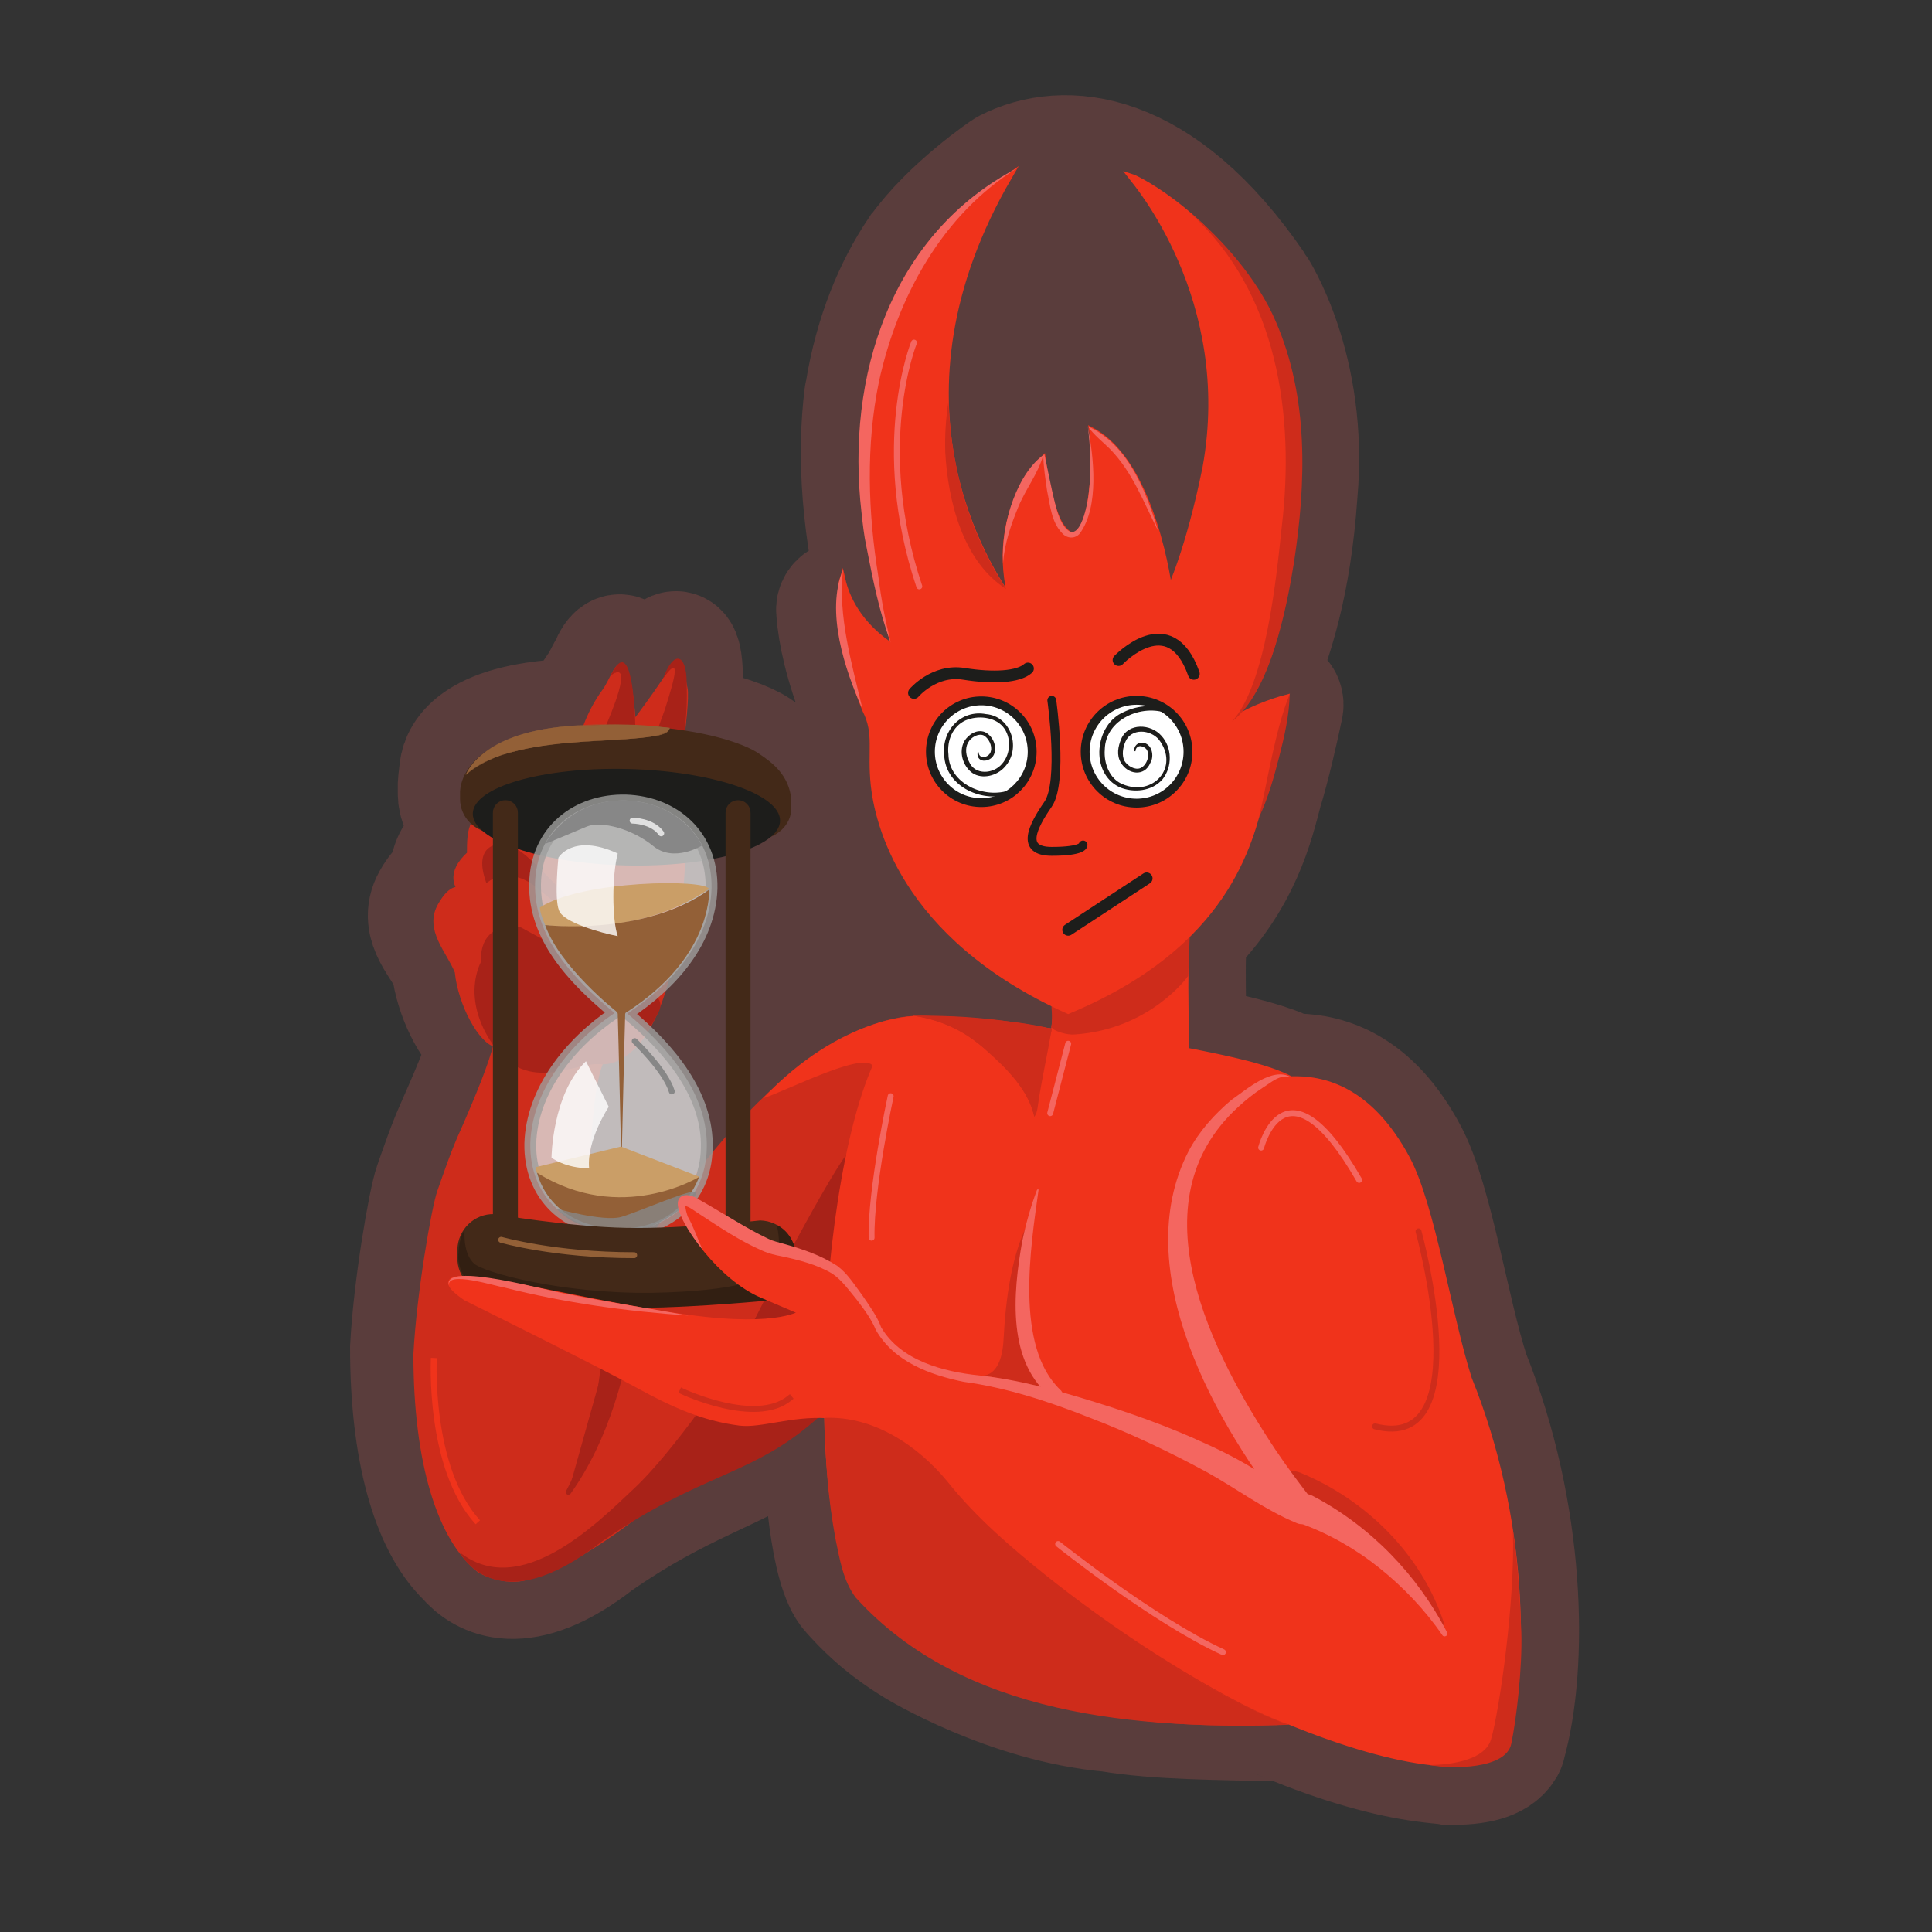 <svg width="400" height="400" viewBox="0 0 400 400" fill="none" xmlns="http://www.w3.org/2000/svg">
<rect x="0" y="0" width="400" height="400" fill="#333333" stroke="none"/>
<g clip-path="url(#clip0_243_4076)">
<g opacity="0.2">
<path d="M303.891 284.672C303.891 284.563 303.891 284.563 303.891 284.672C299.612 271.506 296.32 249.013 291.163 239.247C283.482 224.654 273.937 222.57 267.353 222.679C267.134 222.679 266.805 222.57 266.585 222.46C266.146 222.241 265.598 222.021 265.159 221.802C260.77 219.936 254.077 218.4 246.726 216.974C245.957 216.864 245.409 216.206 245.299 215.328C245.189 211.049 245.08 206.002 245.08 200.954C245.08 198.321 245.189 195.578 245.299 192.945C245.409 191.628 245.409 192.835 245.409 192.835C256.601 181.863 259.234 170.342 260.989 163.649C262.526 158.711 264.391 150.592 265.269 146.313C265.598 144.996 264.281 143.899 263.074 144.338C260.77 145.106 257.369 146.422 254.735 148.288C254.626 148.397 258.905 141.704 260.221 139.181C260.221 139.071 260.221 139.071 260.331 138.961C262.964 132.159 266.914 121.296 268.231 102.095C270.535 76.31 259.673 59.852 259.563 59.742C239.813 30.775 220.173 29.459 208.652 35.384C208.542 35.384 196.912 43.284 190.548 52.281L190.438 52.391C185.61 59.632 181.441 69.178 179.466 81.467C179.466 81.686 179.356 81.796 179.356 81.906C177.82 94.085 178.588 109.336 183.526 128.428C183.964 130.074 181.989 131.281 180.783 130.184C179.027 128.647 177.71 127.002 176.613 125.466C175.626 123.929 173.321 124.697 173.541 126.453C173.87 130.952 175.187 137.316 178.588 145.874C181.002 150.811 179.576 154.322 180.344 161.454C181.002 168.477 155.985 172.097 155.985 172.097C157.631 172.097 159.167 171.659 160.374 170.671C161.801 169.574 162.788 167.818 162.898 165.953V164.527C162.898 164.417 162.898 164.307 162.898 164.307C162.349 159.699 159.387 157.285 156.424 155.31C154.449 153.993 149.512 152.018 142.16 150.811C141.283 150.702 140.734 149.824 140.734 148.946C140.953 146.752 141.283 143.35 141.063 141.814C141.063 140.936 141.063 140.059 140.953 139.181C140.624 132.049 138.759 136.657 138.43 137.206C138.43 137.206 138.43 137.316 138.32 137.316C137.552 138.852 135.138 142.363 133.163 145.106C132.285 146.422 130.201 145.764 130.091 144.228C130.091 143.57 129.981 142.911 129.981 142.034C129.323 132.707 127.348 136.328 126.689 137.974C126.689 138.084 126.689 138.084 126.58 138.193C125.921 139.291 125.153 140.936 124.495 142.034C122.959 144.118 121.752 146.313 120.984 148.178C120.764 148.727 120.106 149.166 119.448 149.166C98.71 149.824 95.858 156.627 95.528 159.37C95.199 162.113 95.309 161.235 95.199 162.661V164.197C95.199 166.172 96.077 167.928 97.503 169.025C96.735 170.561 96.516 171.988 96.516 174.731C96.516 175.17 96.296 175.609 95.967 175.938C93.663 178.242 93.444 180.107 93.773 181.314C93.992 182.082 93.663 182.85 92.895 183.179C92.017 183.618 90.92 184.606 89.823 186.581C87.08 191.409 91.907 195.249 93.773 199.638C93.882 199.747 93.883 199.967 93.883 200.077C94.541 205.892 97.942 212.585 100.795 214.45C101.453 214.889 101.783 215.657 101.563 216.316C100.466 220.375 97.613 227.068 95.09 232.774C93.115 237.053 91.469 241.991 90.262 245.392C89.055 248.793 85.983 266.568 85.324 279.077C85.324 299.924 89.603 315.175 96.845 322.197C100.137 326.038 107.927 330.865 123.398 318.796C141.063 306.507 151.706 304.532 162.569 297.071C165.092 295.315 167.287 293.56 169.152 291.804C169.591 291.804 170.359 292.353 170.359 292.572C170.359 292.572 170.359 294.328 170.578 297.181C171.017 305.629 172.114 324.721 176.503 329.439C178.698 331.853 182.538 336.132 189.999 340.631C189.999 340.631 208.871 352.152 229.828 354.017C239.703 355.663 251.992 355.663 266.037 355.992C266.256 355.992 266.476 355.992 266.585 356.102C277.667 360.71 287.542 363.453 295.332 364.44C296.869 364.66 299.502 364.879 300.051 364.989C300.16 364.989 300.16 364.989 300.27 364.989C305.537 364.989 309.487 364.221 311.132 361.588C311.242 361.368 311.352 361.259 311.352 361.039C315.96 344.8 315.521 313.529 303.891 284.672Z" fill="#F46660"/>
<path d="M303.891 284.672C303.891 284.563 303.891 284.563 303.891 284.672ZM303.891 284.672C299.612 271.506 296.32 249.013 291.163 239.247C283.482 224.654 273.937 222.57 267.353 222.679C267.134 222.679 266.805 222.57 266.585 222.46C266.146 222.241 265.598 222.021 265.159 221.802C260.77 219.936 254.077 218.4 246.726 216.974C245.957 216.864 245.409 216.206 245.299 215.328C245.189 211.049 245.08 206.002 245.08 200.954C245.08 198.321 245.189 195.578 245.299 192.945C245.409 191.628 245.409 192.835 245.409 192.835C256.601 181.863 259.234 170.342 260.989 163.649C262.526 158.711 264.391 150.592 265.269 146.313C265.598 144.996 264.281 143.899 263.074 144.338C260.77 145.106 257.369 146.422 254.735 148.288C254.626 148.397 258.905 141.704 260.221 139.181C260.221 139.071 260.221 139.071 260.331 138.961C262.964 132.159 266.914 121.296 268.231 102.095C270.535 76.31 259.673 59.852 259.563 59.742C239.813 30.775 220.173 29.459 208.652 35.384C208.542 35.384 196.912 43.284 190.548 52.281L190.438 52.391C185.61 59.632 181.441 69.178 179.466 81.467C179.466 81.686 179.356 81.796 179.356 81.906C177.82 94.085 178.588 109.336 183.526 128.428C183.964 130.074 181.989 131.281 180.782 130.184C179.027 128.647 177.71 127.002 176.613 125.466C175.626 123.929 173.321 124.697 173.541 126.453C173.87 130.952 175.187 137.316 178.588 145.874C181.002 150.811 179.576 154.322 180.344 161.454C181.002 168.477 155.985 172.097 155.985 172.097C157.631 172.097 159.167 171.659 160.374 170.671C161.801 169.574 162.788 167.818 162.898 165.953V164.527C162.898 164.417 162.898 164.307 162.898 164.307C162.349 159.699 159.387 157.285 156.424 155.31C154.449 153.993 149.512 152.018 142.16 150.811C141.283 150.702 140.734 149.824 140.734 148.946C140.953 146.752 141.283 143.35 141.063 141.814C141.063 140.936 141.063 140.059 140.953 139.181C140.624 132.049 138.759 136.657 138.43 137.206C138.43 137.206 138.43 137.316 138.32 137.316C137.552 138.852 135.138 142.363 133.163 145.106C132.285 146.422 130.201 145.764 130.091 144.228C130.091 143.57 129.981 142.911 129.981 142.034C129.323 132.707 127.348 136.328 126.689 137.974C126.689 138.084 126.689 138.084 126.58 138.193C125.921 139.291 125.153 140.936 124.495 142.034C122.959 144.118 121.752 146.313 120.984 148.178C120.764 148.727 120.106 149.166 119.448 149.166C98.71 149.824 95.858 156.627 95.528 159.37C95.199 162.113 95.309 161.235 95.199 162.661V164.197C95.199 166.172 96.077 167.928 97.503 169.025C96.735 170.561 96.516 171.988 96.516 174.731C96.516 175.17 96.296 175.609 95.967 175.938C93.663 178.242 93.444 180.107 93.773 181.314C93.992 182.082 93.663 182.85 92.895 183.179C92.017 183.618 90.92 184.606 89.823 186.581C87.08 191.409 91.907 195.249 93.773 199.638C93.882 199.747 93.883 199.967 93.883 200.077C94.541 205.892 97.942 212.585 100.795 214.45C101.453 214.889 101.783 215.657 101.563 216.316C100.466 220.375 97.613 227.068 95.09 232.774C93.115 237.053 91.469 241.991 90.262 245.392C89.055 248.793 85.983 266.568 85.324 279.077C85.324 299.924 89.603 315.175 96.845 322.197C100.137 326.038 107.927 330.865 123.398 318.796C141.063 306.507 151.706 304.532 162.569 297.071C165.092 295.315 167.287 293.56 169.152 291.804C169.591 291.804 170.359 292.353 170.359 292.572C170.359 292.572 170.359 294.328 170.578 297.181C171.017 305.629 172.114 324.721 176.503 329.439C178.698 331.853 182.538 336.132 189.999 340.631C189.999 340.631 208.871 352.152 229.828 354.017C239.703 355.663 251.992 355.663 266.037 355.992C266.256 355.992 266.476 355.992 266.585 356.102C277.667 360.71 287.542 363.453 295.332 364.44C296.869 364.66 299.502 364.879 300.051 364.989C300.16 364.989 300.16 364.989 300.27 364.989C305.537 364.989 309.487 364.221 311.132 361.588C311.242 361.368 311.352 361.259 311.352 361.039C315.96 344.8 315.521 313.529 303.891 284.672Z" stroke="#F46660" stroke-width="25.683" stroke-miterlimit="10" stroke-linecap="round"/>
</g>
<path d="M197.571 212.364C187.367 207.427 164.654 213.571 138.541 251.535C136.127 254.937 127.898 267.116 125.484 270.298C124.716 264.043 122.85 251.535 121.204 246.598H121.424C121.424 246.598 121.534 225.97 124.386 219.716C145.673 218.399 141.174 151.907 141.174 151.907C141.174 151.907 142.161 144.117 141.723 142.471C141.284 140.825 140.954 134.681 139.199 138.412C137.882 141.155 131.079 150.152 131.079 150.152C131.079 150.152 130.421 140.606 129.214 138.412C128.117 136.546 126.8 141.045 125.264 143.13C121.534 148.177 120.327 153.663 120.327 153.663C120.327 153.663 115.06 159.149 111 157.832C106.502 156.406 104.088 157.723 101.893 159.588C100.028 161.234 101.893 165.074 101.016 166.281C97.614 170.78 97.285 171.328 97.285 176.814C92.677 180.984 94.981 183.837 95.639 184.495C95.2 184.166 93.555 183.398 91.25 187.457C88.398 192.395 93.006 196.784 94.761 201.173C95.42 207.866 99.699 215.656 102.771 216.205C102.003 219.935 98.821 227.616 95.968 234.089C93.993 238.368 92.348 243.306 91.141 246.707C89.934 250.109 86.862 267.884 86.203 280.392C86.203 302.775 91.141 318.685 99.37 325.049C99.48 325.159 104.417 327.902 109.135 326.475C122.192 322.964 144.027 305.628 164.654 282.148C191.646 251.316 208.104 217.521 197.571 212.364Z" fill="#CE2C1B" stroke="#CE2C1B" stroke-width="1.223" stroke-miterlimit="10" stroke-linecap="round" stroke-linejoin="round"/>
<path d="M126.471 139.838C126.471 139.838 129.873 132.158 130.75 143.24C131.189 148.616 131.08 150.152 131.08 150.152L126.142 150.262C126.032 150.152 131.848 135.559 126.471 139.838Z" fill="#A82218"/>
<path d="M126.471 139.838C130.092 132.158 131.079 142.801 131.299 145.873C131.408 147.3 131.518 148.726 131.518 150.262C131.518 150.591 131.299 150.811 130.97 150.811L126.032 150.92C125.703 150.92 125.374 150.481 125.483 150.152C126.142 148.616 131.518 136.218 126.471 139.838ZM126.471 139.838C129.763 137.095 128.885 142.033 128.446 143.788C127.897 146.093 127.239 148.287 126.581 150.372L126.032 149.604L130.97 149.494L130.421 150.043C130.531 147.519 131.079 131.28 126.471 139.838Z" fill="#A82218"/>
<path d="M100.248 199.197C100.248 199.197 99.15 191.627 107.489 192.504C113.634 195.796 119.559 199.197 119.559 199.197C119.559 199.197 124.825 204.574 128.556 204.574C128.556 204.574 137.992 205.232 135.797 209.292C133.603 213.461 129.872 220.154 124.277 219.716C118.681 219.277 109.574 225.86 102.661 216.095C95.859 206.329 100.248 199.197 100.248 199.197Z" fill="#A82218" stroke="#A82218" stroke-width="1.223" stroke-miterlimit="10"/>
<path d="M137.337 140.387C137.337 140.387 141.177 132.268 141.616 140.277C141.835 145.324 141.177 151.359 141.177 151.359C141.177 151.359 137.446 151.03 136.788 151.03C136.898 150.043 143.152 131.829 137.337 140.387Z" fill="#A82218"/>
<path d="M137.336 140.387C139.42 134.572 142.164 135.23 142.164 141.374C142.273 144.776 142.163 148.067 141.725 151.359C141.725 151.688 141.395 151.908 141.066 151.908C139.64 151.798 138.104 151.579 136.677 151.469C136.348 151.469 136.129 151.14 136.239 150.81L137.665 146.86C138.214 144.885 142.163 133.694 137.336 140.387ZM137.336 140.387C137.775 139.619 139.75 136.437 139.969 138.851C139.75 142.91 138.214 147.08 137.226 151.03L136.787 150.372C138.214 150.481 139.75 150.481 141.176 150.591L140.518 151.14C140.957 147.08 141.286 142.91 141.066 138.851C140.957 138.302 140.847 137.315 140.518 137.095C140.408 136.985 139.969 137.205 139.75 137.424C138.652 138.412 137.994 139.399 137.336 140.387Z" fill="#A82218"/>
<path d="M101.017 181.861C101.017 181.861 105.845 178.46 111.77 183.507C117.695 188.554 122.742 190.968 124.388 192.395C126.034 193.821 133.166 201.831 132.837 205.232C132.837 199.965 127.131 192.065 119.45 188.335C114.294 183.617 109.685 178.021 106.613 176.265C103.541 174.51 98.823 175.058 101.017 181.861Z" fill="#A82218" stroke="#A82218" stroke-width="1.223" stroke-miterlimit="10"/>
<path d="M95.091 321.319C95.639 322.087 102.991 336.022 124.496 319.234C142.162 306.945 152.476 305.738 163.338 298.277C173.871 291.036 178.37 283.026 178.37 283.026C178.37 283.026 175.407 241.77 175.956 238.259C173.103 240.563 156.206 272.712 154.012 277.759C151.817 282.806 138.98 301.02 131.299 308.152C123.728 315.284 107.709 331.413 95.091 321.319Z" fill="#A82218"/>
<path d="M128.556 270.077C128.556 270.077 126.91 294.984 117.693 308.809L128.556 270.077Z" fill="#A82218"/>
<path d="M131.957 270.407C129.653 284.012 126.252 297.837 118.132 309.249C117.693 309.797 116.815 309.249 117.254 308.59C120.436 302.665 122.192 296.192 123.399 289.718C124.496 283.244 125.154 276.442 125.264 269.968C125.374 265.031 132.506 265.469 131.957 270.407Z" fill="#A82218"/>
<path d="M156.536 173.194C156.536 173.194 142.711 169.793 129.654 169.464C116.597 169.135 102.443 171.878 102.443 171.878C98.712 171.768 95.859 168.915 95.859 165.404V163.868C96.079 160.247 99.041 156.626 103.759 154.542C108.477 152.457 114.841 150.482 129.544 150.811C144.247 151.14 153.793 154.432 156.755 156.517C159.718 158.492 162.79 160.905 163.229 165.624V167.16C163.339 170.451 160.266 173.304 156.536 173.194Z" fill="#432918" stroke="#432918" stroke-width="1.223" stroke-miterlimit="10"/>
<path d="M161.508 169.97C161.642 164.457 147.51 159.641 129.942 159.212C112.374 158.783 98.023 162.904 97.888 168.417C97.754 173.93 111.886 178.747 129.454 179.175C147.023 179.604 161.373 175.483 161.508 169.97Z" fill="#1D1D1B"/>
<path d="M106.611 255.376H102.661V168.256C102.661 167.159 103.539 166.281 104.636 166.281C105.733 166.281 106.611 167.159 106.611 168.256V255.376Z" fill="#432918" stroke="#432918" stroke-width="1.223" stroke-miterlimit="10"/>
<path d="M154.779 257.242H150.829V168.257C150.829 167.16 151.707 166.282 152.804 166.282C153.901 166.282 154.779 167.16 154.779 168.257V257.242Z" fill="#432918" stroke="#432918" stroke-width="1.223" stroke-miterlimit="10"/>
<path opacity="0.8" d="M129.872 209.841C139.198 203.697 146.988 194.809 147.318 183.947C147.537 172.975 139.637 166.062 129.543 165.733C119.448 165.514 110.999 171.987 110.78 182.959C110.561 193.932 118.461 202.49 127.238 209.732C117.912 215.986 110.122 225.861 109.793 236.723C109.573 247.695 117.473 254.608 127.568 254.937C137.662 255.157 146.111 248.683 146.33 237.711C146.659 226.738 138.649 217.083 129.872 209.841Z" fill="#DADADA" stroke="#9D9D9C" stroke-width="2.446" stroke-miterlimit="10" stroke-linecap="round" stroke-linejoin="round"/>
<path d="M112.867 191.517C112.867 191.517 131.849 194.37 146.771 184.056C146.222 181.972 120.547 182.191 111.77 187.897C111.879 189.323 112.538 190.64 112.867 191.517Z" fill="#CA9E67"/>
<path d="M112.866 191.518C115.829 200.077 127.459 209.293 127.459 209.293C127.459 209.293 127.898 209.623 127.898 209.952C127.898 209.952 127.898 210.061 127.898 210.171C128.008 212.914 128.666 241.771 128.666 241.771C128.666 241.771 129.325 212.914 129.434 210.171C129.434 210.061 129.434 209.952 129.434 209.952C129.434 209.732 129.654 209.513 129.983 209.403C146.77 198.431 146.77 185.923 146.88 184.167C133.275 193.932 112.866 191.518 112.866 191.518Z" fill="#936037"/>
<path d="M111.109 242.429C111.109 242.429 126.032 253.181 144.794 243.526C143.368 247.476 138.869 254.608 127.568 254.388C113.084 253.73 111.109 242.429 111.109 242.429Z" fill="#936037"/>
<path d="M110.891 241.661L128.556 237.382L144.795 243.636C144.795 243.636 128.556 253.731 111.11 242.759C111.11 242.539 110.891 241.661 110.891 241.661Z" fill="#CA9E67"/>
<path opacity="0.8" d="M115.609 177.583C115.609 177.583 118.571 172.426 127.897 176.705C126.691 181.313 126.691 190.311 127.897 193.822C124.496 193.163 116.486 190.969 115.718 188.445C114.731 186.031 115.609 177.583 115.609 177.583Z" fill="white"/>
<path opacity="0.8" d="M121.314 219.716L126.032 229.152C126.032 229.152 121.423 236.065 121.972 241.88C117.034 241.88 114.182 239.686 114.182 239.686C114.182 239.686 114.291 226.519 121.314 219.716Z" fill="white"/>
<path d="M112.866 174.73C112.866 174.73 118.462 172.426 121.534 171.11C124.606 169.903 130.97 171.658 135.25 175.169C139.529 178.68 145.344 175.06 145.344 175.06C145.344 175.06 141.284 166.062 129.434 165.733C117.694 165.404 112.866 174.73 112.866 174.73Z" fill="#878787"/>
<path opacity="0.8" d="M115.169 250.219C115.169 250.219 124.824 252.962 128.555 251.975C132.286 250.878 141.831 246.598 143.916 246.708C146.001 246.818 135.577 255.705 129.652 254.828C123.837 253.95 119.997 255.157 115.169 250.219Z" fill="#878787"/>
<path opacity="0.8" d="M130.971 169.903C130.971 169.903 135.03 169.903 136.896 172.536" stroke="#F6F6F6" stroke-width="1.223" stroke-miterlimit="10" stroke-linecap="round" stroke-linejoin="round"/>
<path d="M131.408 215.546C131.408 215.546 137.772 221.581 139.089 225.97" stroke="#878787" stroke-width="1.223" stroke-miterlimit="10" stroke-linecap="round" stroke-linejoin="round"/>
<path d="M157.083 268.653C157.083 268.653 140.076 270.189 129.762 270.189C119.448 270.189 102.003 267.336 102.003 267.336C98.272 267.226 95.2 264.154 95.309 260.314V258.668C95.419 254.938 98.491 251.865 102.332 251.975C102.332 251.975 117.693 254.608 129.653 254.828C141.612 255.047 157.412 253.292 157.412 253.292C161.143 253.401 164.215 256.474 164.105 260.314V261.96C163.996 265.69 160.814 268.653 157.083 268.653Z" fill="#432918" stroke="#432918" stroke-width="1.223" stroke-miterlimit="10" stroke-linecap="round" stroke-linejoin="round"/>
<path d="M103.759 256.692C103.759 256.692 114.841 259.874 131.299 259.874" stroke="#936037" stroke-width="1.223" stroke-miterlimit="10" stroke-linecap="round" stroke-linejoin="round"/>
<path d="M157.413 264.483C163.118 262.069 160.814 253.62 160.814 253.62C160.814 253.62 165.752 255.705 164.654 262.508C163.557 269.42 157.303 269.42 157.303 269.42C157.303 269.42 137.992 271.176 129.763 270.627C121.534 270.078 109.903 269.201 102.003 267.884C94.761 266.677 94.871 260.313 94.871 260.313C94.871 260.313 94.871 256.363 96.188 254.717C96.078 256.802 96.298 259.765 98.053 261.52C99.809 263.385 116.157 267.884 134.92 267.665C153.463 267.335 157.413 264.483 157.413 264.483Z" fill="#321F12"/>
<path d="M96.409 160.468C96.409 160.468 99.701 150.483 121.755 150.154C127.022 150.044 130.862 149.715 138.652 150.702C137.884 155.201 106.943 150.483 96.409 160.468Z" fill="#936037"/>
<path d="M96.409 160.467C102.554 148.178 126.912 149.605 138.652 150.702C138.542 151.141 138.104 151.47 137.774 151.689C136.567 152.238 135.141 152.457 133.715 152.567C122.084 153.993 105.626 152.567 96.409 160.467ZM96.409 160.467C99.152 157.943 102.663 156.517 106.284 155.639C116.159 152.896 126.473 153.884 136.458 152.238C137.336 152.018 138.433 151.689 138.652 150.811C126.912 149.605 102.444 148.288 96.409 160.467Z" fill="#936037"/>
<path d="M304.111 285.439C299.942 272.382 296.54 249.78 291.384 240.014C283.484 225.202 273.718 223.227 267.245 223.446C262.746 221.032 254.736 219.277 245.629 217.521C245.41 207.207 244.971 192.285 246.946 181.752C250.018 165.732 218.747 200.514 218.747 200.514C218.747 200.514 219.077 206.659 218.199 213.571C202.399 211.816 189.232 210.938 189.232 210.938C180.674 214.01 174.749 237.271 172.335 262.727C169.811 261.3 164.545 258.667 160.704 258.338C155.438 258.009 141.284 245.281 141.284 249.341C141.284 253.4 149.293 264.482 157.742 268.103C163.447 270.517 166.191 271.724 166.191 271.724C166.191 271.724 161.802 275.455 142.491 272.821C117.035 269.42 83.021 259.325 96.407 268.652C96.407 268.652 124.277 282.477 131.847 286.646C139.418 290.816 145.563 293.559 153.134 294.546C157.413 295.095 163.667 292.571 171.238 293.01C171.567 308.92 173.652 322.635 177.602 328.889C188.684 346.664 239.156 357.856 266.915 356.429C289.628 365.756 307.732 368.06 311.902 361.038C315.852 344.36 315.852 314.516 304.111 285.439Z" fill="#F0331B" stroke="#F0331B" stroke-width="1.223" stroke-miterlimit="10"/>
<path d="M203.057 284.781C203.057 284.781 207.336 285.658 207.775 277.32C208.214 268.981 209.421 259.325 213.261 252.413C211.615 263.714 208.872 278.636 217.101 287.853C215.016 286.865 204.483 284.781 203.057 284.781Z" fill="#CE2C1B"/>
<path d="M215.016 246.378C213.37 258.228 210.079 278.746 219.515 287.743C220.612 288.621 219.295 290.376 218.088 289.608C208.323 282.367 209.75 267.664 211.615 257.13C212.383 253.4 213.37 249.889 214.687 246.378C214.797 246.158 215.126 246.268 215.016 246.378Z" fill="#F46660"/>
<path d="M170.799 293.667C170.799 293.667 171.896 324.28 177.711 330.643C183.527 336.898 203.935 359.72 266.806 357.087C249.689 351.162 211.615 326.474 196.584 308.15C184.404 292.57 170.799 293.667 170.799 293.667Z" fill="#CE2C1B"/>
<path d="M170.909 293.777C171.347 299.263 171.896 304.859 172.554 310.345C173.761 317.038 174.09 324.39 177.931 330.095C199.985 354.454 235.754 358.074 266.806 357.087C257.699 353.795 249.14 348.748 240.802 343.811C226.318 334.813 212.164 325.048 200.095 312.979C198.449 311.223 196.693 309.358 195.267 307.492C189.342 300.031 180.564 293.997 170.909 293.777ZM170.799 293.558C180.784 293.119 190 299.263 196.145 306.724C202.179 314.295 209.64 320.659 217.211 326.694C228.622 335.691 240.802 343.92 253.639 350.942C257.918 353.247 262.307 355.441 266.915 357.087C235.754 358.074 199.436 355.331 177.163 330.754C174.529 327.242 173.871 322.854 172.993 318.684C171.457 310.345 170.799 302.116 170.799 293.558Z" fill="#CE2C1B"/>
<path d="M214.028 230.798C215.235 223.336 216.662 218.07 217.759 213.023C217.759 213.023 203.824 209.841 189.67 210.389C189.67 210.389 196.363 211.267 201.3 215.107C206.348 218.838 212.821 224.982 214.028 230.798Z" fill="#CE2C1B"/>
<path d="M214.138 231.236C212.931 225.64 208.542 221.361 204.373 217.631C200.313 213.79 195.156 211.267 189.67 210.389C190.877 210.06 209.749 210.828 217.759 213.022C216.881 218.179 215.674 223.446 214.906 228.713C214.796 229.59 214.687 230.468 214.138 231.236Z" fill="#CE2C1B"/>
<path d="M218.088 205.78C218.088 205.78 238.606 201.062 245.848 189.98L245.409 201.83C245.409 201.83 237.728 212.583 222.367 213.57C221.16 213.68 218.856 213.022 218.307 212.473C218.636 210.937 218.088 205.78 218.088 205.78Z" fill="#CE2C1B" stroke="#CE2C1B" stroke-width="1.223" stroke-miterlimit="10" stroke-linecap="round"/>
<path d="M268.122 307.822C291.712 315.942 298.405 336.24 298.405 336.24L268.122 307.822Z" fill="#CE2C1B"/>
<path d="M269.11 304.86C282.825 310.456 294.346 321.867 298.955 336.021C299.174 336.679 298.186 337.008 297.967 336.35C292.481 324.61 281.838 315.503 269.549 311.553L267.135 310.785C262.746 309.468 264.831 303.214 269.11 304.86Z" fill="#CE2C1B"/>
<path d="M270.425 312.54C289.516 320.769 298.953 338.325 298.953 338.325L270.425 312.54Z" fill="#F0331B"/>
<path d="M271.742 309.687C283.702 315.941 293.467 326.036 299.611 337.996C299.941 338.654 298.953 339.093 298.624 338.544C295.003 333.277 290.505 328.559 285.567 324.609C280.63 320.659 275.034 317.477 269.218 315.393C265.049 313.637 267.682 307.712 271.742 309.687Z" fill="#F46660"/>
<path d="M295.99 365.427C295.99 365.427 308.169 365.866 310.912 360.489C313.875 348.2 313.875 333.278 312.229 316.491" fill="#F0331B"/>
<path d="M308.719 360.05C310.365 354.455 313.767 331.303 313.218 316.82C314.315 324.061 314.644 330.535 314.973 337.886C315.193 345.348 313.986 355.771 312.889 361.038C311.792 366.305 300.71 366.305 295.882 365.427C295.992 365.427 307.183 365.646 308.719 360.05Z" fill="#CE2C1B"/>
<path d="M261.1 237.6C261.1 237.6 266.147 217.74 281.398 244.293" stroke="#F46660" stroke-width="1.223" stroke-miterlimit="10" stroke-linecap="round" stroke-linejoin="round"/>
<path d="M219.074 319.672C219.074 319.672 238.824 335.472 253.198 342.056" stroke="#F46660" stroke-width="1.223" stroke-miterlimit="10" stroke-linecap="round" stroke-linejoin="round"/>
<path d="M221.16 216.095L217.43 230.468" stroke="#F46660" stroke-width="1.223" stroke-miterlimit="10" stroke-linecap="round"/>
<path d="M93.005 266.237C91.14 260.86 114.511 267.553 117.254 267.883C125.483 269.528 134.261 270.845 142.6 272.381C129.762 271.503 116.925 269.748 104.416 266.566C102.771 266.347 92.127 262.945 93.005 266.237Z" fill="#F46660"/>
<path d="M145.451 258.666C143.915 256.911 137.551 248.352 141.72 247.475C143.366 247.255 144.573 248.352 145.89 249.011C150.279 251.534 154.668 254.387 159.056 256.472C160.154 257.021 161.361 257.24 162.458 257.569C166.298 258.666 169.919 259.873 173.32 262.068C175.515 263.714 176.831 265.908 178.477 268.102C179.904 270.187 181.659 272.601 182.427 274.796C186.487 281.708 195.265 284.012 202.836 284.78C210.955 285.658 218.855 287.852 226.645 290.266C234.436 292.68 242.116 295.423 249.468 298.825C253.637 300.69 257.806 302.884 261.647 305.408C262.854 306.066 264.28 306.834 265.487 307.383C267.243 308.261 268.998 309.139 270.754 309.907L267.352 314.515C251.772 295.204 233.448 262.946 246.066 238.368C248.261 234.198 251.443 230.687 254.954 227.725C258.136 225.53 263.402 220.812 267.243 223.007C265.048 222.348 263.183 224.104 261.427 225.201C259.562 226.408 257.806 227.834 256.27 229.261C234.765 249.011 250.894 280.282 264.061 300.141C266.474 303.762 269.218 307.383 271.851 310.784C273.826 313.089 271.083 316.6 268.34 315.283C261.756 312.54 255.941 308.151 249.797 304.75C241.897 300.47 233.777 296.63 225.438 293.448C217.099 290.157 208.431 287.304 199.544 286.097C192.522 284.67 185.061 281.927 181.33 275.344C180.452 273.15 178.806 270.955 177.38 269.09C175.844 267.225 174.308 265.03 172.333 263.714C169.261 261.848 165.42 260.861 161.8 260.093C160.593 259.873 159.166 259.544 157.959 258.996C153.131 256.911 148.962 254.058 144.573 251.205C143.695 250.657 142.818 249.889 141.83 249.669C141.83 249.669 141.94 249.669 141.94 249.559C141.94 249.45 141.94 249.45 141.94 249.559C141.83 250.218 142.159 251.096 142.379 251.864C143.586 253.948 144.354 256.362 145.451 258.666Z" fill="#F46660"/>
<path d="M141.282 288.072C141.282 288.072 156.424 295.204 163.446 289.499" stroke="#CE2C1B" stroke-width="1.223" stroke-miterlimit="10" stroke-linecap="square" stroke-linejoin="round"/>
<path d="M189.341 210.389C189.341 210.389 174.199 210.279 157.96 227.396C162.897 225.86 181.002 216.423 180.892 221.471C185.281 218.618 189.341 210.389 189.341 210.389Z" fill="#F0331B"/>
<path d="M293.688 254.937C293.688 254.937 306.415 300.91 284.69 295.314" stroke="#CE2C1B" stroke-width="1.223" stroke-miterlimit="10" stroke-linecap="round" stroke-linejoin="round"/>
<path d="M174.42 119.978C174.42 119.978 171.786 128.646 179.138 146.97C181.661 151.907 180.125 155.418 180.893 162.55C181.661 169.682 186.489 193.711 221.161 209.292C254.078 195.577 258.686 174.62 261.32 164.525C263.514 157.613 266.257 144.446 266.257 144.446C266.257 144.446 259.454 146.202 255.065 149.384C260.113 142.142 261.978 138.082 263.185 134.132C264.392 130.182 275.254 87.939 261.429 63.252C251.664 45.367 235.974 37.138 234.218 36.589C234.986 37.577 255.943 61.825 249.579 96.827C246.068 114.163 242.118 122.282 242.118 122.282C242.118 122.282 238.936 96.059 226.099 89.146C227.306 96.607 225.55 118.003 219.406 108.457C217.102 104.288 215.895 95.071 215.895 95.071C215.895 95.071 204.374 105.934 209.531 124.696C204.374 117.454 181.771 83.111 208.982 36.48C198.339 43.941 165.642 64.897 185.282 134.242C177.602 129.414 175.188 123.379 174.42 119.978Z" fill="#F0331B" stroke="#F0331B" stroke-width="1.223" stroke-miterlimit="10" stroke-linecap="round"/>
<path d="M203.167 166.171C208.985 166.171 213.7 161.455 213.7 155.638C213.7 149.82 208.985 145.104 203.167 145.104C197.35 145.104 192.634 149.82 192.634 155.638C192.634 161.455 197.35 166.171 203.167 166.171Z" fill="white" stroke="#1D1D1B" stroke-width="1.834" stroke-miterlimit="10" stroke-linecap="round"/>
<path d="M235.316 166.281C241.194 166.281 245.959 161.516 245.959 155.638C245.959 149.76 241.194 144.995 235.316 144.995C229.438 144.995 224.673 149.76 224.673 155.638C224.673 161.516 229.438 166.281 235.316 166.281Z" fill="white" stroke="#1D1D1B" stroke-width="1.834" stroke-miterlimit="10" stroke-linecap="round"/>
<path d="M241.787 147.738C236.411 145.654 228.84 148.945 228.73 155.2C228.511 158.052 229.718 161.234 232.351 162.332C238.715 165.075 244.311 158.82 239.922 153.115C238.166 151.03 234.216 150.701 233.01 153.554C232.461 154.761 232.241 156.407 232.79 157.504C233.448 158.601 234.984 159.479 236.082 159.04C237.728 158.382 238.605 155.09 236.411 154.541C235.753 154.322 235.094 154.761 235.094 155.529H234.875C234.655 154.541 235.533 153.663 236.521 153.773C238.496 153.883 239.044 156.516 238.166 157.943C236.96 160.905 233.448 160.357 232.022 157.833C231.144 156.297 231.473 154.541 232.132 153.005C233.558 149.604 238.276 149.823 240.471 152.347C242.665 154.761 242.775 158.711 240.69 161.344C238.496 163.868 234.655 164.197 231.803 162.99C225.548 160.027 226.646 149.933 232.68 147.409C235.643 145.983 239.154 145.764 242.116 146.97L241.897 147.629L241.787 147.738Z" fill="#1D1D1B"/>
<path d="M209.531 164.196C203.715 166.5 195.706 162.989 195.486 156.296C194.938 151.248 198.997 146.859 204.154 147.847C209.421 148.286 211.506 155.089 207.995 158.819C206.459 160.575 203.386 161.453 201.302 160.026C199.327 158.6 198.449 155.637 199.656 153.443C200.533 152.016 202.289 150.919 203.935 151.578C205.471 152.346 206.349 154.211 205.91 155.857C205.471 157.832 202.07 158.271 202.399 155.747C202.618 155.747 202.618 155.637 202.618 155.857C202.838 157.393 204.922 156.734 205.142 155.528C205.471 154.43 204.703 152.784 203.606 152.236C202.509 151.797 200.972 152.675 200.424 153.772C199.765 154.869 199.985 156.515 200.643 157.722C201.85 160.575 205.69 160.246 207.446 158.161C209.311 156.076 209.421 152.565 207.665 150.48C205.91 148.396 202.399 148.066 199.875 149.164C197.242 150.371 196.035 153.333 196.364 156.186C196.474 162.33 203.935 165.512 209.202 163.537L209.531 163.428L209.75 164.086C209.86 164.086 209.531 164.196 209.531 164.196Z" fill="#1D1D1B"/>
<path d="M189.232 143.458C189.232 143.458 193.402 138.521 199.546 139.508C205.691 140.496 210.848 140.167 212.823 138.411" stroke="#1D1D1B" stroke-width="2.446" stroke-miterlimit="10" stroke-linecap="round"/>
<path d="M231.585 136.656C231.585 136.656 242.228 125.464 247.166 139.508" stroke="#1D1D1B" stroke-width="2.446" stroke-miterlimit="10" stroke-linecap="round" stroke-linejoin="round"/>
<path d="M221.161 192.504L237.4 181.861" stroke="#1D1D1B" stroke-width="2.446" stroke-miterlimit="10" stroke-linecap="round"/>
<path d="M217.762 144.995C217.762 144.995 220.176 161.892 216.994 166.5C213.812 171.108 211.179 176.265 217.762 176.265C224.345 176.265 224.236 174.949 224.236 174.949" stroke="#1D1D1B" stroke-width="1.834" stroke-miterlimit="10" stroke-linecap="round"/>
<path d="M210.739 34.724C195.049 44.379 185.832 61.496 181.992 78.942C179.249 92.218 179.688 106.043 181.882 119.539C182.431 124.037 183.308 128.536 184.406 133.035C181.992 126.561 180.675 119.758 179.358 113.065C178.92 111.09 178.59 108.237 178.371 106.153C175.079 77.954 184.406 48.439 210.739 34.724Z" fill="#F46660"/>
<path d="M174.53 118.002C173.433 127.548 176.396 137.533 178.59 146.859C174.86 138.63 170.91 126.561 174.53 118.002Z" fill="#F46660"/>
<path d="M189.233 70.932C189.233 70.932 180.565 92.218 190.331 121.404" stroke="#F46660" stroke-width="1.223" stroke-miterlimit="10" stroke-linecap="round" stroke-linejoin="round"/>
<path d="M207.667 116.576C207.228 107.908 210.849 97.704 216.225 94.083L217.761 101.325C218.31 103.629 218.749 106.262 219.846 108.237C223.247 114.162 225.222 104.616 225.442 101.873C225.99 97.374 225.771 92.766 225.222 88.268C233.781 92.108 237.402 102.202 239.815 109.993C236.853 104.177 234.549 97.813 229.831 92.986C228.295 91.45 226.539 90.133 225.222 88.268C226.429 94.632 227.636 104.836 223.577 110.431C222.589 111.638 220.833 111.529 219.846 110.322C217.652 108.018 217.432 104.616 216.774 101.544C216.445 99.13 216.006 96.497 216.006 94.193C214.908 98.143 212.275 101.325 210.739 105.165C209.313 108.676 207.996 112.406 207.667 116.576Z" fill="#F46660"/>
<path d="M208.325 121.952C199.328 116.247 196.256 103.629 195.707 93.644C195.597 90.133 195.817 86.622 196.365 83.111C197.133 102.312 203.827 115.15 208.325 121.952Z" fill="#CE2C1B"/>
<path d="M255.066 149.383C262.088 141.813 264.282 119.429 265.38 109.006C268.123 86.074 264.502 60.618 246.617 44.27C252.652 49.097 260.442 57.765 264.173 66.653C270.976 82.343 270.427 99.899 267.903 116.467C266.367 126.013 262.966 143.349 255.066 149.383Z" fill="#CE2C1B"/>
<path d="M267.026 143.677C266.916 148.176 265.929 152.455 264.832 156.734C263.734 161.013 262.527 165.293 260.662 169.242C262.418 161.781 264.063 150.919 267.026 143.677Z" fill="#CE2C1B"/>
<path d="M184.404 226.958C184.404 226.958 180.234 246.269 180.454 256.254L184.404 226.958Z" fill="#F0331B"/>
<path d="M184.404 226.958C184.404 226.958 180.234 246.269 180.454 256.254" stroke="#F46660" stroke-width="1.223" stroke-miterlimit="10" stroke-linecap="round" stroke-linejoin="round"/>
<path d="M89.822 281.16C89.822 281.16 88.615 303.873 98.929 315.174" stroke="#F0331B" stroke-width="1.223" stroke-miterlimit="10"/>
</g>
<defs>
<clipPath id="clip0_243_4076">
<rect width="256" height="371.514" fill="white" transform="translate(72.162 13.452)"/>
</clipPath>
</defs>
</svg>
